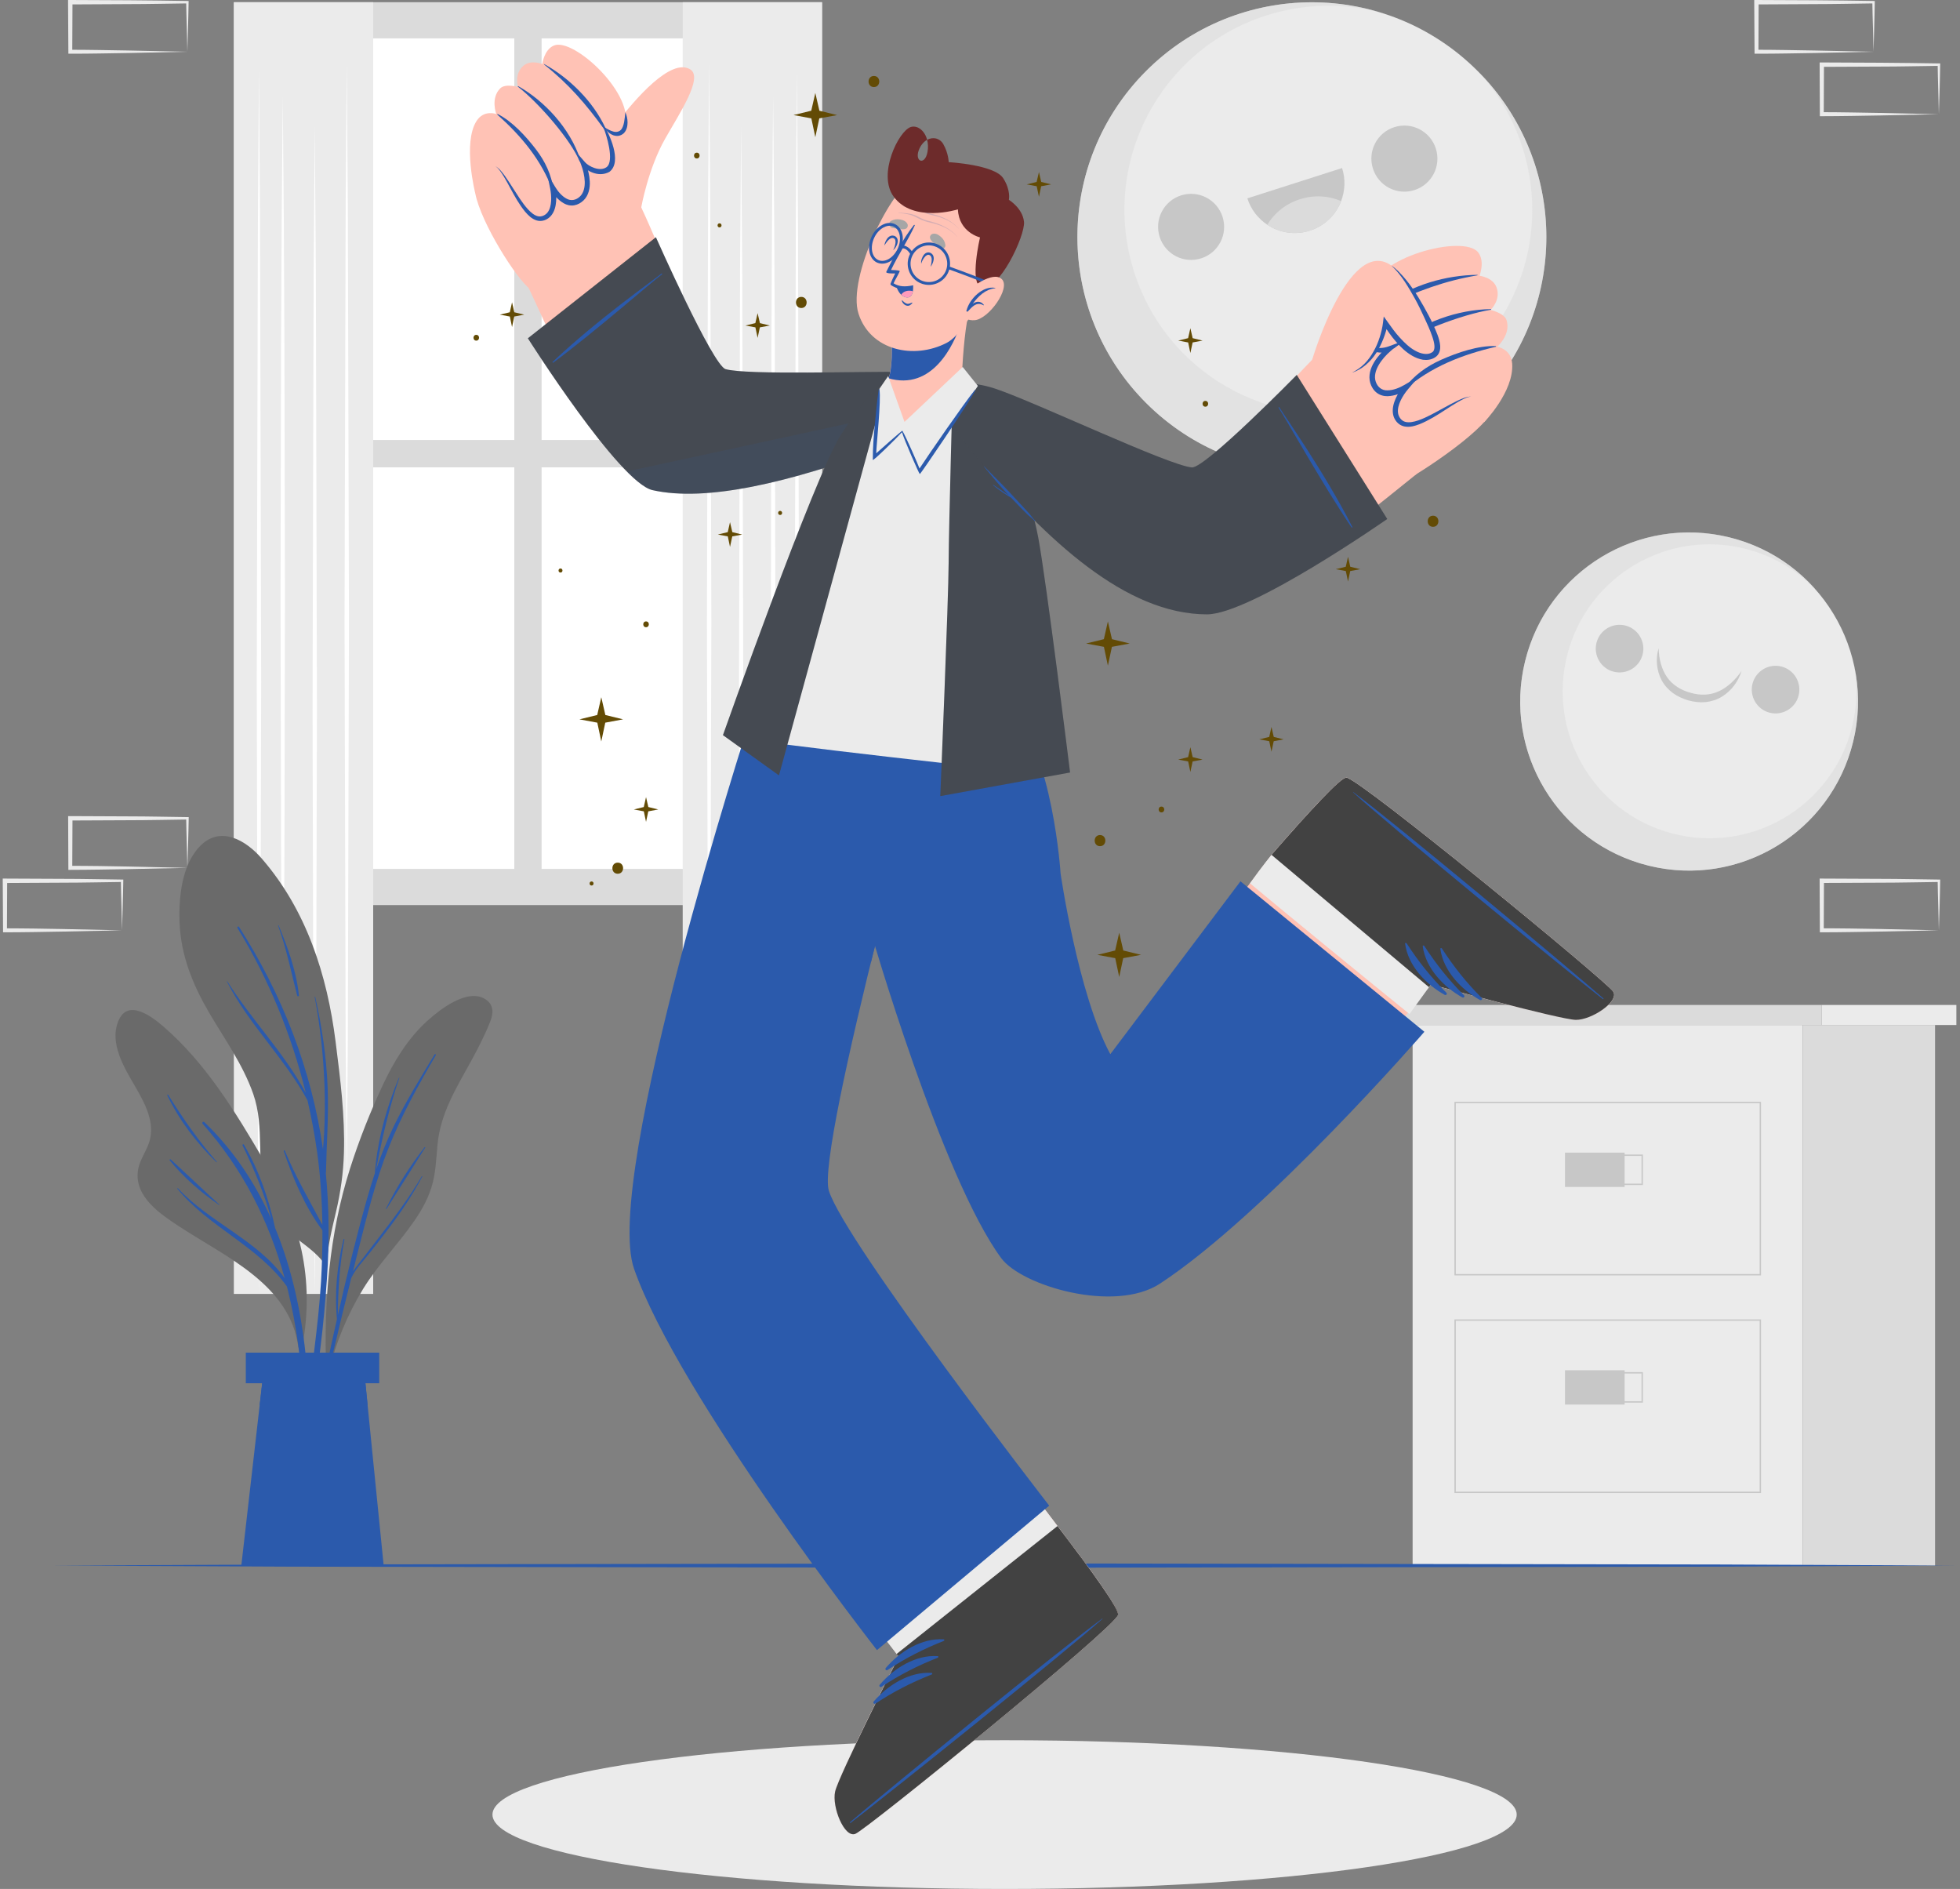 <svg width="357" height="344" viewBox="0 0 357 344" fill="none" xmlns="http://www.w3.org/2000/svg">
<rect x="0" y="0" width="357" height="344" fill="#808080" stroke="none"/>
<g clip-path="url(#clip0_576_37586)">
<path d="M149.737 0.403H42.594V164.826H149.737V0.403Z" fill="#DBDBDB"/>
<path d="M93.677 6.989H48.434V80.123H93.677V6.989Z" fill="white"/>
<path d="M143.89 6.989H98.647V80.123H143.89V6.989Z" fill="white"/>
<path d="M93.677 85.105H48.434V158.239H93.677V85.105Z" fill="white"/>
<path d="M143.89 85.105H98.647V158.239H143.89V85.105Z" fill="white"/>
<path d="M67.974 0.403H42.594V235.638H67.974V0.403Z" fill="#EBEBEB"/>
<path d="M63.157 11.592L63.35 37.018L63.422 62.452L63.559 113.32L63.422 164.188L63.35 189.622L63.157 215.056L62.955 189.622L62.891 164.188L62.754 113.32L62.891 62.452L62.963 37.018L63.157 11.592Z" fill="white"/>
<path d="M51.501 17.485L51.695 40.195L51.807 62.904L51.904 108.33L51.816 153.749L51.703 176.458L51.501 199.167L51.308 176.458L51.195 153.749L51.099 108.33L51.195 62.904L51.308 40.195L51.501 17.485Z" fill="white"/>
<path d="M57.333 22.846L57.527 49.441L57.599 76.036L57.728 129.218L57.599 182.399L57.527 208.994L57.333 235.581L57.132 208.994L57.059 182.399L56.931 129.218L57.059 76.036L57.132 49.441L57.333 22.846Z" fill="white"/>
<path d="M47.168 12.93L47.362 40.759L47.434 68.595L47.571 124.26L47.434 179.924L47.37 207.752L47.168 235.581L46.975 207.752L46.903 179.924L46.766 124.26L46.903 68.595L46.975 40.759L47.168 12.93Z" fill="white"/>
<path d="M124.349 235.637H149.729L149.729 0.403H124.349L124.349 235.637Z" fill="#EBEBEB"/>
<path d="M129.165 11.592L129.359 37.018L129.431 62.452L129.568 113.32L129.431 164.188L129.367 189.622L129.165 215.056L128.972 189.622L128.9 164.188L128.763 113.32L128.9 62.452L128.972 37.018L129.165 11.592Z" fill="white"/>
<path d="M140.821 17.485L141.014 40.195L141.127 62.904L141.223 108.33L141.127 153.749L141.014 176.458L140.821 199.167L140.619 176.458L140.507 153.749L140.418 108.33L140.507 62.904L140.619 40.195L140.821 17.485Z" fill="white"/>
<path d="M134.989 22.846L135.191 49.441L135.263 76.036L135.392 129.218L135.263 182.399L135.191 208.994L134.989 235.581L134.796 208.994L134.724 182.399L134.595 129.218L134.724 76.036L134.796 49.441L134.989 22.846Z" fill="white"/>
<path d="M145.154 12.93L145.347 40.759L145.42 68.595L145.556 124.26L145.42 179.924L145.347 207.752L145.154 235.581L144.952 207.752L144.888 179.924L144.751 124.26L144.888 68.595L144.952 40.759L145.154 12.93Z" fill="white"/>
<path d="M269.148 73.383C285.825 56.691 285.825 29.629 269.148 12.937C252.47 -3.754 225.43 -3.754 208.753 12.937C192.075 29.629 192.075 56.691 208.753 73.383C225.43 90.075 252.47 90.075 269.148 73.383Z" fill="#EBEBEB"/>
<path opacity="0.5" d="M251.959 83.872C229.494 91.062 205.459 78.656 198.275 56.181C191.09 33.697 203.478 9.641 225.934 2.451C234.561 -0.314 243.421 -0.185 251.476 2.297C244.847 0.524 237.646 0.58 230.63 2.821C211.098 9.077 200.328 29.989 206.579 49.538C212.821 69.087 233.723 79.865 253.256 73.609C272.788 67.354 283.565 46.434 277.315 26.893C275.632 21.621 272.885 16.985 269.381 13.156C273.94 17.784 277.516 23.523 279.627 30.134C286.811 52.617 274.423 76.681 251.959 83.872Z" fill="#DBDBDB"/>
<path d="M222.68 39.485C223.695 42.653 221.947 46.039 218.781 47.047C215.616 48.063 212.233 46.313 211.226 43.145C210.211 39.977 211.959 36.591 215.125 35.583C218.282 34.576 221.665 36.325 222.68 39.485Z" fill="#C7C7C7"/>
<path d="M261.527 27.055C262.542 30.223 260.794 33.608 257.629 34.616C254.464 35.632 251.081 33.883 250.074 30.714C249.059 27.546 250.807 24.16 253.972 23.153C257.13 22.145 260.513 23.886 261.527 27.055Z" fill="#C7C7C7"/>
<path d="M244.451 30.601C245.104 32.649 244.991 34.761 244.274 36.623C243.324 39.09 241.302 41.13 238.579 42C235.865 42.871 233.038 42.387 230.831 40.928C229.172 39.824 227.851 38.171 227.198 36.123L244.451 30.601Z" fill="#C7C7C7"/>
<path d="M244.274 36.623C243.324 39.09 241.302 41.13 238.58 42C235.865 42.871 233.038 42.387 230.831 40.928C232.088 38.824 234.158 37.115 236.759 36.285C239.361 35.454 242.027 35.64 244.274 36.623Z" fill="#DBDBDB"/>
<path d="M337.545 135.042C341.563 118.522 331.439 101.87 314.933 97.848C298.427 93.827 281.789 103.96 277.771 120.48C273.753 137 283.877 153.652 300.383 157.673C316.889 161.695 333.527 151.562 337.545 135.042Z" fill="#EBEBEB"/>
<path opacity="0.5" d="M299.851 157.522C283.42 153.209 273.593 136.376 277.902 119.931C282.212 103.485 299.03 93.65 315.453 97.963C321.768 99.624 327.1 103.123 331.039 107.742C327.696 104.098 323.298 101.349 318.16 100.003C303.871 96.254 289.251 104.799 285.506 119.101C281.761 133.402 290.307 148.033 304.596 151.782C318.884 155.53 333.512 146.977 337.257 132.684C338.264 128.831 338.385 124.945 337.732 121.269C338.723 125.848 338.675 130.717 337.41 135.554C333.101 151.999 316.291 161.843 299.851 157.522Z" fill="#DBDBDB"/>
<path d="M327.6 126.686C326.996 129 324.628 130.386 322.308 129.782C319.996 129.177 318.611 126.807 319.215 124.485C319.819 122.164 322.187 120.785 324.507 121.39C326.818 121.994 328.204 124.364 327.6 126.686Z" fill="#C7C7C7"/>
<path d="M299.184 119.221C298.58 121.535 296.211 122.921 293.892 122.317C291.58 121.712 290.195 119.342 290.799 117.02C291.403 114.707 293.771 113.32 296.091 113.925C298.41 114.538 299.788 116.908 299.184 119.221Z" fill="#C7C7C7"/>
<path d="M302.107 118.044C302.148 119.979 302.631 121.858 303.638 123.317C304.653 124.776 306.215 125.703 307.947 126.17C309.663 126.67 311.475 126.638 313.086 125.88C314.697 125.13 316.098 123.792 317.202 122.204C316.638 124.066 315.398 125.792 313.617 126.88C312.731 127.428 311.7 127.742 310.653 127.863C309.606 127.952 308.551 127.831 307.552 127.557C306.57 127.267 305.603 126.848 304.749 126.243C303.904 125.622 303.163 124.824 302.671 123.905C301.689 122.059 301.552 119.915 302.107 118.044Z" fill="#C7C7C7"/>
<path d="M328.373 186.664H257.299V285.103H328.373V186.664Z" fill="#EBEBEB"/>
<path d="M331.82 183.012H253.859V186.664H331.82V183.012Z" fill="#DBDBDB"/>
<path d="M356.339 183.012H331.82V186.664H356.339V183.012Z" fill="#EBEBEB"/>
<path d="M352.456 186.664H328.373V285.103H352.456V186.664Z" fill="#DBDBDB"/>
<path d="M320.632 200.771H265.039V232.139H320.632V200.771Z" stroke="#C7C7C7" stroke-width="0.25" stroke-miterlimit="10"/>
<path d="M295.912 209.905H285.055V216.153H295.912V209.905Z" fill="#C7C7C7"/>
<path d="M299.118 210.373H288.261V215.677H299.118V210.373Z" stroke="#C7C7C7" stroke-width="0.25" stroke-miterlimit="10"/>
<path d="M320.632 240.402H265.039V271.769H320.632V240.402Z" stroke="#C7C7C7" stroke-width="0.25" stroke-miterlimit="10"/>
<path d="M295.912 249.535H285.055V255.783H295.912V249.535Z" fill="#C7C7C7"/>
<path d="M299.118 250.003H288.261V255.307H299.118V250.003Z" stroke="#C7C7C7" stroke-width="0.25" stroke-miterlimit="10"/>
<path d="M34.129 158.045L23.561 158.271L18.196 158.36C16.4 158.4 14.604 158.392 12.808 158.408H12.453V158.045L12.413 149.025V148.622H12.816L23.48 148.67C27.032 148.67 30.593 148.759 34.145 148.799H34.37V149.017C34.354 150.548 34.298 152.072 34.265 153.571L34.129 158.045ZM34.129 158.045L34.016 153.491C33.975 151.991 33.927 150.508 33.911 149.025L34.129 149.242C30.576 149.283 27.016 149.371 23.464 149.371L12.8 149.42L13.202 149.017L13.162 158.037L12.8 157.675C14.556 157.691 16.311 157.683 18.076 157.715L23.375 157.804L34.129 158.045Z" fill="#EBEBEB"/>
<path d="M22.232 169.42L11.664 169.646L6.299 169.735C4.503 169.775 2.707 169.767 0.911 169.783H0.556V169.42L0.5 160.399V159.996H0.903L11.567 160.045C15.119 160.045 18.679 160.133 22.232 160.174H22.457V160.391C22.441 161.923 22.384 163.447 22.352 164.946L22.232 169.42ZM22.232 169.42L22.119 164.865C22.078 163.366 22.03 161.883 22.014 160.399L22.232 160.617C18.679 160.657 15.119 160.746 11.567 160.746L0.903 160.802L1.305 160.399L1.265 169.42L0.903 169.057C2.659 169.074 4.415 169.066 6.179 169.098L11.479 169.186L22.232 169.42Z" fill="#EBEBEB"/>
<path d="M353.149 169.42L342.581 169.646L337.217 169.735C335.421 169.775 333.624 169.767 331.828 169.783H331.474V169.42L331.434 160.399V159.996H331.836L342.501 160.045C346.053 160.045 349.613 160.133 353.165 160.174H353.391V160.391C353.375 161.923 353.318 163.447 353.286 164.946L353.149 169.42ZM353.149 169.42L353.036 164.865C352.996 163.366 352.948 161.883 352.931 160.399L353.149 160.617C349.597 160.657 346.037 160.746 342.485 160.746L331.82 160.794L332.223 160.391L332.183 169.412L331.82 169.049C333.576 169.066 335.332 169.057 337.096 169.09L342.396 169.178L353.149 169.42Z" fill="#EBEBEB"/>
<path d="M341.253 9.424L330.685 9.65L325.321 9.738C323.525 9.779 321.728 9.771 319.932 9.779H319.578V9.416L319.521 0.403V0H319.924L330.589 0.048C334.141 0.056 337.701 0.137 341.253 0.177H341.478V0.395C341.462 1.927 341.406 3.45 341.374 4.95L341.253 9.424ZM341.253 9.424L341.14 4.869C341.1 3.37 341.052 1.886 341.035 0.403L341.253 0.621C337.701 0.661 334.141 0.75 330.589 0.75L319.924 0.806L320.327 0.403L320.287 9.424L319.924 9.061C321.68 9.077 323.436 9.069 325.2 9.109L330.5 9.198L341.253 9.424Z" fill="#EBEBEB"/>
<path d="M353.149 20.799L342.581 21.024L337.217 21.113C335.421 21.153 333.624 21.145 331.828 21.161H331.474V20.799L331.434 11.778V11.375H331.836L342.501 11.423C346.053 11.431 349.613 11.512 353.165 11.552H353.391V11.77C353.375 13.302 353.318 14.825 353.286 16.325L353.149 20.799ZM353.149 20.799L353.036 16.244C352.996 14.745 352.948 13.261 352.931 11.778L353.149 11.995C349.597 12.036 346.037 12.124 342.485 12.124L331.82 12.173L332.223 11.77L332.183 20.791L331.82 20.428C333.576 20.444 335.332 20.436 337.096 20.476L342.396 20.565L353.149 20.799Z" fill="#EBEBEB"/>
<path d="M34.128 9.424L23.56 9.65L18.196 9.738C16.4 9.779 14.604 9.771 12.807 9.779H12.453V9.416L12.396 0.403V0H12.799L23.464 0.048C27.016 0.056 30.576 0.137 34.128 0.177H34.353V0.395C34.337 1.927 34.281 3.45 34.249 4.95L34.128 9.424ZM34.128 9.424L34.015 4.869C33.975 3.37 33.927 1.886 33.91 0.403L34.128 0.621C30.576 0.661 27.016 0.75 23.464 0.75L12.799 0.806L13.202 0.403L13.162 9.424L12.799 9.061C14.555 9.077 16.311 9.069 18.075 9.109L23.375 9.198L34.128 9.424Z" fill="#EBEBEB"/>
<path d="M182.978 344C234.496 344 276.259 337.936 276.259 330.457C276.259 322.977 234.496 316.913 182.978 316.913C131.461 316.913 89.697 322.977 89.697 330.457C89.697 337.936 131.461 344 182.978 344Z" fill="#EBEBEB"/>
<path d="M9.449 285.103L52.832 284.909L96.214 284.837L182.979 284.708L269.736 284.837L313.118 284.909L356.5 285.103L313.118 285.304L269.736 285.377L182.979 285.506L96.214 285.377L52.832 285.304L9.449 285.103Z" fill="#2B5AAC"/>
<path d="M61.192 220.724C60.459 223.86 59.678 226.939 59.525 230.156C59.614 230.317 59.597 230.897 59.501 230.736C59.485 231.252 58.695 231.163 58.695 230.647C58.703 230.317 58.711 229.978 58.727 229.656C56.883 227.366 54.217 225.915 52.05 223.932C50.302 222.32 49.054 220.409 48.393 218.104C46.597 211.921 48.281 205.375 46.122 199.208C44.261 193.887 40.935 189.268 38.108 184.455C35.127 179.36 32.937 174.007 32.711 168.042C32.534 163.471 33.081 157.385 36.553 153.966C40.234 150.331 44.809 153.056 47.628 156.296C55.812 165.696 59.597 177.571 61.128 189.711C61.974 196.434 62.852 203.19 62.642 209.978C62.545 213.622 62.022 217.185 61.192 220.724Z" fill="#6A6A6A"/>
<path d="M59.565 232.623C59.992 226.27 59.96 219.91 59.34 213.581C59.348 213.557 59.372 213.541 59.372 213.509C59.477 208.366 59.887 203.238 59.678 198.087C59.46 192.492 58.639 187.003 57.414 181.545C57.398 181.48 57.302 181.497 57.318 181.561C58.325 186.89 58.913 192.323 59.106 197.74C59.211 200.651 59.187 203.561 59.033 206.463C58.985 207.406 58.897 208.357 58.832 209.317V209.309C56.762 194.822 51.414 181.085 43.536 168.792C43.432 168.622 43.134 168.8 43.238 168.977C48.917 178.256 53.105 188.446 55.691 199.022C51.76 191.727 45.816 185.729 41.402 178.715C41.378 178.675 41.313 178.715 41.337 178.756C45.3 186.559 51.841 192.71 56.013 200.401C56.738 203.537 57.326 206.697 57.769 209.881C58.373 214.25 58.655 218.644 58.719 223.054C56.327 218.571 53.838 214.283 51.873 209.543C51.825 209.414 51.639 209.502 51.679 209.631C53.347 214.557 55.586 219.861 58.727 224.061C58.743 227.181 58.655 230.301 58.47 233.413C57.978 241.724 56.561 249.923 55.908 258.21C55.892 258.46 56.239 258.492 56.287 258.25C58.011 249.874 58.993 241.144 59.565 232.623Z" fill="#2B5AAC"/>
<path d="M50.745 168.517C50.721 168.461 50.632 168.501 50.657 168.558C52.171 172.758 53.033 177.006 54.128 181.311C54.176 181.504 54.458 181.464 54.442 181.263C53.991 176.901 52.428 172.548 50.745 168.517Z" fill="#2B5AAC"/>
<path d="M89.262 186.116C88.28 188.582 87.055 190.969 85.775 193.29C83.044 198.256 80.193 202.803 79.677 208.583C79.444 211.163 79.363 213.758 78.582 216.241C77.905 218.394 76.802 220.385 75.529 222.239C72.565 226.552 68.868 230.277 66.121 234.751C63.27 239.402 61.16 244.529 59.871 249.834C59.806 250.124 59.347 250.043 59.412 249.753C59.42 249.729 59.428 249.713 59.428 249.689C59.42 249.672 59.404 249.656 59.404 249.624C58.969 237.225 59.959 224.738 63.737 212.864C65.388 207.672 67.426 202.505 69.738 197.571C71.76 193.266 74.281 189.123 77.833 185.906C80.136 183.826 85.138 179.892 88.417 181.972C90.003 182.988 89.883 184.568 89.262 186.116Z" fill="#6A6A6A"/>
<path d="M76.818 214.218C74.692 217.854 72.179 221.231 69.618 224.569C68.417 226.133 67.201 227.689 66.009 229.261C65.445 230.002 64.809 230.744 64.293 231.534C64.624 230.228 64.938 228.922 65.268 227.624C66.863 221.36 68.401 215.04 70.785 209.018C73.113 203.133 76.206 197.603 79.388 192.146C79.468 192 79.243 191.896 79.154 192.041C76.536 196.346 73.878 200.65 71.68 205.189C70.447 207.728 69.416 210.332 68.506 212.993C69.577 207.301 70.858 201.835 72.727 196.321C72.743 196.273 72.67 196.241 72.654 196.289C70.375 201.69 68.731 207.777 68.272 213.629C68.272 213.638 68.28 213.646 68.28 213.654C67.741 215.266 67.249 216.886 66.79 218.523C64.841 225.456 63.125 232.461 61.539 239.499C61.563 234.855 61.861 230.293 62.731 225.714C62.747 225.609 62.594 225.585 62.57 225.689C61.418 230.405 60.902 235.371 61.37 240.224C60.765 242.901 60.185 245.577 59.614 248.254C58.397 253.969 56.899 259.782 56.19 265.586C56.174 265.739 56.384 265.771 56.416 265.626C57.262 262.498 57.777 259.258 58.47 256.089C59.171 252.913 59.887 249.745 60.62 246.577C61.7 241.966 62.819 237.362 63.971 232.767C64.736 231.083 66.218 229.591 67.33 228.172C68.546 226.625 69.77 225.069 70.954 223.497C73.162 220.562 75.191 217.515 76.915 214.266C76.963 214.202 76.859 214.153 76.818 214.218Z" fill="#2B5AAC"/>
<path d="M77.342 208.914C74.66 212.364 72.219 216.185 70.302 220.111C70.278 220.159 70.359 220.216 70.391 220.167C72.759 216.451 75.095 212.703 77.455 208.978C77.495 208.922 77.39 208.857 77.342 208.914Z" fill="#2B5AAC"/>
<path d="M24.624 197.869C26.227 200.634 28.064 203.956 27.371 207.277C26.936 209.381 25.397 211.09 25.116 213.235C24.495 217.967 29.207 221.095 32.622 223.336C41.128 228.922 52.791 233.896 54.338 245.303C54.394 245.706 55.095 245.61 55.047 245.214C55.047 245.19 55.038 245.166 55.031 245.142C55.047 245.118 55.071 245.11 55.071 245.077C56.174 239.297 56.15 233.412 54.91 227.657C53.637 221.78 51.076 216.499 48.055 211.332C42.94 202.593 37.52 193.645 29.779 186.954C27.637 185.1 23.247 181.771 21.547 185.954C19.88 190.001 22.659 194.5 24.624 197.869Z" fill="#6A6A6A"/>
<path d="M32.405 216.395C38.043 222.505 47.008 225.931 51.857 232.776C48.981 222.288 44.221 212.856 36.907 204.665C36.722 204.456 37.012 204.157 37.221 204.351C42.578 209.502 46.549 215.532 49.44 222.062C48.135 217.394 46.315 212.985 44.181 208.591C44.1 208.422 44.334 208.285 44.43 208.446C47.153 213.098 48.965 218.321 50.101 223.586C56.496 239.08 57.092 257.25 55.747 273.583C55.731 273.817 55.377 273.825 55.377 273.583C55.747 260.709 55.538 247.617 52.453 235.049C52.388 234.783 52.316 234.525 52.251 234.267C46.968 226.899 38.043 223.489 32.308 216.491C32.252 216.427 32.34 216.33 32.405 216.395Z" fill="#2B5AAC"/>
<path d="M31.1 211.147C34.064 213.863 36.971 216.645 39.936 219.361C39.968 219.385 39.928 219.442 39.895 219.418C36.665 217.233 33.387 214.347 30.922 211.324C30.818 211.203 30.979 211.042 31.1 211.147Z" fill="#2B5AAC"/>
<path d="M30.633 199.377C33.323 203.69 36.142 207.737 39.485 211.566C39.525 211.614 39.461 211.687 39.412 211.638C35.82 208.172 32.622 203.98 30.472 199.465C30.423 199.361 30.568 199.272 30.633 199.377Z" fill="#2B5AAC"/>
<path d="M43.955 285.103H69.883L66.387 250.197H47.95L43.955 285.103Z" fill="#2B5AAC"/>
<path d="M47.298 255.872H66.959L66.387 250.197H47.95L47.298 255.872Z" fill="#2B5AAC"/>
<path d="M44.771 251.901H69.072V246.33H44.771V251.901Z" fill="#2B5AAC"/>
<path d="M169.881 247.851C169.881 247.851 192.789 278.138 192.805 278.154C197.219 283.926 200.98 289.061 202.68 291.899C202.688 291.915 202.704 291.923 202.704 291.947C203.348 293.019 203.687 293.753 203.638 294.051C203.638 294.075 203.638 294.091 203.63 294.115C202.801 296.59 157.775 333.214 155.77 333.963C153.772 334.721 151.485 329.062 152.097 326.249C152.725 323.419 163.695 301.685 163.695 301.685L141.086 271.197L169.881 247.851Z" fill="#FFC2B5"/>
<path d="M188.101 271.938C188.101 271.938 192.789 278.138 192.805 278.154C197.219 283.926 200.981 289.061 202.68 291.898C202.688 291.915 202.705 291.923 202.705 291.947C203.285 293.051 203.623 293.809 203.639 294.051C203.639 294.075 203.639 294.091 203.631 294.115C202.801 296.59 157.776 333.214 155.77 333.963C153.773 334.721 151.485 329.062 152.097 326.249C152.725 323.419 163.696 301.685 163.696 301.685L158.839 295.438L188.101 271.938Z" fill="#EBEBEB"/>
<path d="M155.778 333.971C157.784 333.222 202.809 296.606 203.639 294.115C203.969 293.18 199.024 286.296 192.805 278.162C192.741 278.081 192.677 277.992 192.612 277.912L163.301 301.21L163.712 301.693C163.712 301.693 152.742 323.427 152.113 326.257C151.493 329.062 153.781 334.721 155.778 333.971Z" fill="#424242"/>
<path d="M154.868 331.803C162.31 325.442 192.91 300.492 200.747 294.776C200.812 294.728 200.844 294.768 200.788 294.825C193.554 301.29 162.745 325.991 154.973 331.932C154.803 332.053 154.715 331.94 154.868 331.803Z" fill="#2B5AAC"/>
<path d="M161.327 303.765C163.865 300.774 167.884 298.267 171.895 298.541C172.048 298.549 172.032 298.775 171.911 298.823C168.206 300.29 164.976 301.935 161.642 304.136C161.416 304.289 161.15 303.983 161.327 303.765Z" fill="#2B5AAC"/>
<path d="M160.232 306.82C162.769 303.83 166.789 301.322 170.8 301.596C170.953 301.605 170.937 301.83 170.816 301.879C167.111 303.346 163.881 304.99 160.546 307.191C160.313 307.344 160.047 307.03 160.232 306.82Z" fill="#2B5AAC"/>
<path d="M159.129 309.876C161.666 306.885 165.686 304.378 169.697 304.652C169.85 304.66 169.834 304.886 169.713 304.934C166.008 306.401 162.778 308.046 159.443 310.247C159.218 310.4 158.952 310.085 159.129 309.876Z" fill="#2B5AAC"/>
<path d="M191.106 274.195L159.733 300.5C159.733 300.5 123.624 254.348 115.488 231.058C109.697 214.476 136.463 131.499 136.463 131.499L170.663 129.177C170.663 129.177 148.521 209.099 150.977 216.862C153.982 226.318 191.106 274.195 191.106 274.195Z" fill="#2B5AAC"/>
<path d="M156.237 292.947C161.11 288.892 159.66 289.988 164.582 285.99C166.99 284.031 182.826 271.197 185.395 269.77C185.451 269.738 185.516 269.826 185.476 269.875C183.51 272.059 167.449 284.611 165.001 286.522C160.007 290.423 161.392 289.246 156.358 293.092C156.261 293.164 156.149 293.027 156.237 292.947Z" fill="#2B5AAC"/>
<path d="M180.691 268.488C174.852 261.176 169.141 253.752 163.631 246.19C158.162 238.677 152.75 231.058 147.836 223.166C146.717 221.36 145.645 219.49 145.009 217.459C144.284 215.129 144.373 212.791 144.759 210.405C145.533 205.737 146.499 201.094 147.474 196.467C149.439 187.18 151.67 177.941 154.175 168.783C156.672 159.626 159.467 150.556 162.423 141.536C162.786 140.423 163.156 139.311 163.527 138.206C163.583 138.037 163.325 137.98 163.261 138.142C159.942 147.179 156.978 156.345 154.32 165.599C151.67 174.805 149.31 184.092 147.256 193.452C146.225 198.151 145.267 202.867 144.381 207.591C143.946 209.897 143.43 212.259 143.559 214.621C143.672 216.693 144.332 218.676 145.235 220.53C146.201 222.529 147.458 224.367 148.69 226.213C149.995 228.172 151.308 230.123 152.637 232.066C155.319 235.984 158.058 239.862 160.853 243.699C166.41 251.301 172.137 258.846 178.275 265.997C179.024 266.868 179.781 267.746 180.53 268.617C180.611 268.689 180.756 268.569 180.691 268.488Z" fill="#2B5AAC"/>
<path d="M170.671 129.177C170.671 129.177 164.211 152.491 158.654 175.16C152.427 162.254 141.811 140.044 138.243 131.37L170.671 129.177Z" fill="#2B5AAC"/>
<path d="M211.354 182.318C211.354 182.318 231.781 155.449 231.797 155.425C236.566 149.943 240.843 145.227 243.275 142.994C243.283 142.978 243.299 142.97 243.315 142.962C244.234 142.116 244.886 141.632 245.192 141.624C245.216 141.624 245.232 141.616 245.257 141.616C247.85 141.93 292.699 178.771 293.834 180.585C294.978 182.399 289.896 185.769 287.012 185.728C284.12 185.68 260.649 179.263 260.649 179.263L238.893 206.164L211.354 182.318Z" fill="#FFC2B5"/>
<path d="M245.2 141.624C245.216 141.616 245.232 141.608 245.256 141.608C247.85 141.931 292.698 178.772 293.834 180.585C294.978 182.399 289.895 185.769 287.012 185.737C284.112 185.68 260.649 179.271 260.649 179.271L256.734 184.665C249.332 178.675 235.856 167.687 227.673 160.859C229.952 157.651 231.789 155.442 231.797 155.434C236.565 149.952 240.834 145.236 243.275 143.011C243.291 142.995 243.299 142.979 243.323 142.971C244.233 142.116 244.886 141.632 245.2 141.624Z" fill="#EBEBEB"/>
<path d="M293.834 180.585C292.698 178.772 247.85 141.931 245.256 141.616C244.274 141.479 238.531 147.711 231.805 155.434C231.733 155.514 231.668 155.595 231.596 155.675L260.262 179.763L260.657 179.263C260.657 179.263 284.128 185.68 287.02 185.729C289.887 185.769 294.97 182.391 293.834 180.585Z" fill="#424242"/>
<path d="M291.9 181.908C284.184 175.886 253.649 150.855 246.48 144.317C246.424 144.26 246.456 144.22 246.521 144.268C254.293 150.073 284.635 175.345 292.005 181.787C292.158 181.924 292.062 182.036 291.9 181.908Z" fill="#2B5AAC"/>
<path d="M263.154 181.174C259.722 179.287 256.46 175.837 255.929 171.855C255.904 171.702 256.13 171.669 256.202 171.782C258.377 175.12 260.632 177.965 263.46 180.795C263.653 180.988 263.403 181.311 263.154 181.174Z" fill="#2B5AAC"/>
<path d="M266.367 181.642C262.936 179.755 259.674 176.305 259.142 172.323C259.118 172.169 259.344 172.137 259.416 172.25C261.591 175.587 263.846 178.433 266.674 181.263C266.859 181.456 266.609 181.779 266.367 181.642Z" fill="#2B5AAC"/>
<path d="M269.573 182.109C266.141 180.223 262.879 176.772 262.348 172.79C262.323 172.637 262.549 172.605 262.621 172.717C264.796 176.055 267.051 178.901 269.879 181.73C270.072 181.924 269.822 182.246 269.573 182.109Z" fill="#2B5AAC"/>
<path d="M137.059 131.426C137.059 131.426 137.059 131.435 137.067 131.459C137.26 132.152 140.409 143.1 143.535 152.467C145.806 159.311 148.077 165.317 149.189 165.873C150.445 166.502 156.494 168.711 158.516 169.396C158.516 169.396 171.541 214.468 182.374 229.132C186.087 234.154 203.002 239.184 211.282 233.759C230.686 221.022 259.441 187.897 259.441 187.897L225.942 160.496L202.237 191.976C196.357 181.069 193.175 159.053 193.175 159.053C193.175 159.053 191.838 137.263 183.872 128.25L137.059 131.426Z" fill="#2B5AAC"/>
<path d="M251.322 191.896C246.28 188.058 247.674 189.227 242.672 185.334C240.223 183.431 224.154 170.887 222.181 168.711C222.14 168.662 222.205 168.582 222.261 168.606C224.831 170.033 240.682 182.851 243.09 184.81C248.02 188.8 246.562 187.712 251.443 191.751C251.524 191.823 251.411 191.968 251.322 191.896Z" fill="#2B5AAC"/>
<path d="M182.841 153.668C181.762 153.467 180.626 153.459 179.539 153.362C178.661 153.281 177.783 153.185 176.905 153.056C175.262 152.806 173.579 152.378 172.185 151.435C170.615 150.371 169.737 148.654 168.899 147.009C168.399 146.034 167.892 145.059 167.377 144.091C167.127 143.624 166.877 143.156 166.619 142.688C166.321 142.14 165.919 141.584 165.685 141.004C165.653 140.923 165.516 140.971 165.556 141.052C165.749 141.431 165.854 141.874 166.007 142.277C166.184 142.753 166.362 143.229 166.539 143.704C166.869 144.551 167.183 145.405 167.53 146.244C168.15 147.751 168.714 149.339 169.68 150.669C171.444 153.104 174.368 153.934 177.243 154.104C178.065 154.152 178.895 154.152 179.724 154.144C180.747 154.136 181.835 154.152 182.841 153.958C182.986 153.926 183.011 153.7 182.841 153.668Z" fill="#2B5AAC"/>
<path d="M145.951 164.527C150.244 165.688 154.425 167.462 158.444 169.348C158.605 169.42 158.516 169.662 158.347 169.606C154.151 168.131 149.874 166.736 145.766 165.027C145.444 164.898 145.621 164.438 145.951 164.527Z" fill="#2B5AAC"/>
<path d="M142.834 136.65C142.834 136.505 143.084 136.457 143.092 136.61C143.39 141.455 143.986 145.703 144.703 150.202C145.033 152.29 147.514 163.802 151.098 162.705C151.702 162.52 151.968 161.899 152 160.972C152.04 159.859 151.533 158.529 151.275 157.441C150.703 155.039 150.22 152.62 149.841 150.178C149.141 145.615 148.81 141.028 149.06 136.417C149.068 136.263 149.286 136.263 149.294 136.417C149.721 142.769 150.317 149.097 151.686 155.321C152.346 158.312 154.175 162.762 151.05 163.439C147.86 164.132 145.266 156.651 144.735 154.587C143.237 148.847 142.769 142.568 142.834 136.65Z" fill="#2B5AAC"/>
<path d="M151.018 163.028C151.396 163.785 151.718 164.584 152 165.382C152.218 166.002 152.5 166.671 152.475 167.341C152.467 167.47 152.298 167.494 152.226 167.413C151.759 166.897 151.533 166.172 151.251 165.543C150.921 164.817 150.583 164.1 150.276 163.358C150.067 162.866 150.776 162.56 151.018 163.028Z" fill="#2B5AAC"/>
<path d="M222.366 172.282C217.219 179.699 211.75 186.898 205.983 193.831C204.42 195.709 202.833 197.547 201.214 199.377C195.971 192.162 193.418 183.447 191.38 174.805C190.856 172.588 190.365 170.364 189.857 168.139C189.318 165.76 188.633 163.39 188.327 160.964C188.013 158.457 188.158 155.901 187.924 153.378C187.699 150.927 187.304 148.501 186.772 146.106C185.572 140.689 183.671 135.409 181.263 130.435C181.231 130.37 181.118 130.419 181.15 130.491C183.059 135.111 184.767 139.81 185.951 144.688C186.547 147.154 186.998 149.654 187.296 152.177C187.586 154.716 187.554 157.256 187.723 159.811C187.884 162.238 188.536 164.591 189.076 166.954C189.583 169.17 190.075 171.395 190.582 173.612C191.597 178.006 192.685 182.399 194.175 186.656C195.826 191.372 197.985 195.935 200.981 199.917C201.069 200.038 201.255 200.086 201.367 199.957C207.28 193.161 212.934 186.116 218.161 178.756C219.652 176.66 221.109 174.539 222.543 172.403C222.632 172.274 222.447 172.169 222.366 172.282Z" fill="#2B5AAC"/>
<path d="M202.438 191.751C202.229 192.073 202.051 192.395 201.89 192.726C201.834 192.774 201.778 192.815 201.721 192.863C201.616 192.944 201.504 193.024 201.415 193.129C201.238 193.339 201.085 193.572 200.956 193.814C200.69 194.314 200.626 194.854 200.602 195.41C200.602 195.435 200.634 195.427 200.634 195.41C200.682 194.886 200.916 194.387 201.165 193.927C201.286 193.701 201.431 193.492 201.592 193.298C201.641 193.242 201.681 193.185 201.721 193.129C201.697 193.194 201.657 193.25 201.633 193.323C201.423 193.919 201.286 194.54 201.198 195.169C201.109 195.773 201.157 196.354 201.23 196.958C201.302 197.539 201.326 198.176 201.52 198.732C201.528 198.756 201.56 198.748 201.56 198.724C201.576 198.127 201.488 197.531 201.56 196.934C201.625 196.354 201.745 195.773 201.826 195.193C201.898 194.628 202.027 194.064 202.156 193.508C202.293 192.936 202.406 192.355 202.575 191.791C202.575 191.726 202.478 191.694 202.438 191.751Z" fill="#2B5AAC"/>
<path d="M165.556 76.729C159.233 81.292 129.688 93.312 118.919 87.87C107.941 82.324 97.075 52.536 94.924 49.957C89.004 42.879 114.465 32.85 116.793 37.76C120.683 45.958 128.947 67.861 132.741 68.337C140.723 69.337 148.037 68.289 160.53 68.144C169.245 68.039 172.539 71.683 165.556 76.729Z" fill="#FFC2B5"/>
<path d="M119.467 43.201C119.467 43.201 129.825 66.556 132.161 67.225C136.043 68.329 157.122 67.604 164.694 67.733C172.273 67.862 179.554 74.569 161.625 81.268C143.703 87.967 128.568 91.457 118.846 89.257C112.789 87.886 96.148 61.606 96.148 61.606L119.467 43.201Z" fill="#484848"/>
<path opacity="0.1" d="M119.467 43.201C119.467 43.201 129.825 66.556 132.161 67.225C136.043 68.329 157.122 67.604 164.694 67.733C172.273 67.862 179.554 74.569 161.625 81.268C143.703 87.967 128.568 91.457 118.846 89.257C112.789 87.886 96.148 61.606 96.148 61.606L119.467 43.201Z" fill="#2B5AAC"/>
<path d="M100.676 65.886C108.988 58.051 118.855 51.15 120.49 49.82C120.571 49.755 120.659 49.892 120.579 49.957C118.903 51.174 108.448 60.356 100.772 66.04C100.676 66.104 100.595 65.967 100.676 65.886Z" fill="#2B5AAC"/>
<path opacity="0.1" d="M172.764 73.069C172.442 75.439 169.422 78.35 161.625 81.26C143.703 87.967 128.568 91.45 118.855 89.257C117.646 88.983 116.011 87.717 114.175 85.855C127.989 82.872 161.295 75.697 172.764 73.069Z" fill="#2B5AAC"/>
<path d="M96.559 52.65C99.056 54.504 116.696 44.12 117.099 40.944C117.171 40.348 117.058 39.219 116.793 37.76C116.801 37.752 116.801 37.752 116.801 37.752C116.801 37.752 118.041 30.738 121.15 25.265C123.752 20.67 128.142 14.14 125.725 12.64C122.205 10.456 115.665 18.042 112.169 22.629C110.929 19.751 109.592 17.389 108.311 16.3C104.05 12.681 85.492 29.658 86.572 35.237C87.619 40.622 94.054 50.787 96.559 52.65Z" fill="#FFC2B5"/>
<path d="M113.756 23.193C112.758 25.918 110.116 23.177 110.116 23.177C110.116 23.177 112.967 28.038 110.849 30.448C108.803 32.77 105.726 29.344 105.508 29.102C105.653 29.36 108.158 33.898 105.782 36.099C103.309 38.389 100.813 34.422 100.651 34.164C100.716 34.455 101.489 38.276 99.306 39.541C95.545 41.71 93.29 31.988 90.229 30.255C90.229 30.255 86.701 35.108 86.572 35.229C86.572 35.229 84.236 26.022 86.805 22.024C88.159 19.92 90.39 20.766 90.39 20.766C90.39 20.766 89.311 17.88 91.123 16.083C92.057 15.164 94.361 15.841 94.361 15.841C94.361 15.841 93.596 13.495 95.311 11.995C96.68 10.794 98.775 11.665 98.775 11.665C98.775 11.665 99.081 9.069 100.877 8.295C104.477 6.747 115.891 17.348 113.756 23.193Z" fill="#FFC2B5"/>
<path d="M99.12 11.762C99.08 11.729 99.12 11.665 99.16 11.689C103.768 14.261 108.037 18.493 110.276 23.306C110.348 23.467 110.123 23.652 110.01 23.491C106.756 18.977 103.51 15.228 99.12 11.762Z" fill="#2B5AAC"/>
<path d="M94.32 15.776C94.271 15.736 94.336 15.655 94.392 15.688C99.12 18.364 103.8 23.265 105.725 29.118C105.79 29.32 105.653 29.561 105.556 29.344C103.985 25.547 98.291 18.872 94.32 15.776Z" fill="#2B5AAC"/>
<path d="M100.643 34.632C98.581 29.094 94.948 24.773 90.583 20.871C90.526 20.823 90.607 20.742 90.663 20.774C93.321 22.105 95.842 24.878 97.622 27.208C99.33 29.433 100.417 31.787 100.836 34.56C100.852 34.664 100.691 34.745 100.643 34.632Z" fill="#2B5AAC"/>
<path d="M110.212 23.193C110.3 23.386 109.93 23.306 110.011 23.491C110.357 24.297 112.008 29.344 110.47 30.448C109.229 31.327 107.191 30.271 106.571 29.553L105.001 27.764L105.846 29.997C106.217 30.972 106.475 32.053 106.507 33.084C106.539 34.116 106.305 35.156 105.621 35.793C104.912 36.47 103.97 36.648 103.14 36.148C102.302 35.688 101.585 34.826 101.07 33.955L99.628 31.529L100.2 34.277C100.353 35.019 100.425 35.841 100.385 36.607C100.337 37.373 100.16 38.139 99.733 38.687C99.314 39.219 98.605 39.533 97.977 39.38C97.316 39.227 96.696 38.687 96.156 38.107C95.077 36.922 94.24 35.487 93.337 34.108C92.894 33.415 92.443 32.714 91.96 32.036C91.469 31.375 90.961 30.674 90.236 30.263C90.913 30.738 91.332 31.48 91.775 32.165C92.202 32.867 92.588 33.592 92.983 34.326C93.764 35.777 94.57 37.236 95.649 38.558C96.205 39.195 96.825 39.864 97.784 40.154C98.766 40.444 99.821 39.985 100.417 39.227C101.03 38.461 101.223 37.534 101.295 36.672C101.352 35.793 101.295 34.947 101.126 34.076L100.248 34.406C100.852 35.438 101.569 36.373 102.673 37.018C103.212 37.333 103.913 37.51 104.59 37.389C105.266 37.268 105.83 36.93 106.297 36.486C107.248 35.559 107.481 34.213 107.425 33.06C107.361 31.875 107.079 30.771 106.652 29.674L105.935 30.11C106.756 30.988 108.907 32.423 110.993 31.303C113.482 29.424 110.776 24.128 110.212 23.193Z" fill="#2B5AAC"/>
<path d="M110.115 23.177C110.647 23.523 111.187 23.814 111.718 23.959C112.242 24.104 112.733 23.999 113.055 23.685C113.385 23.378 113.563 22.822 113.675 22.25C113.772 21.669 113.853 21.065 113.901 20.428C114.159 21.016 114.304 21.653 114.304 22.306C114.296 22.951 114.175 23.693 113.619 24.265C113.321 24.531 112.959 24.708 112.572 24.749C112.185 24.781 111.807 24.7 111.493 24.539C110.864 24.249 110.413 23.741 110.115 23.177Z" fill="#2B5AAC"/>
<path d="M188.076 140.681C187.915 140.81 135.955 135.078 135.52 134.377C134.924 133.385 150.405 79.478 162.293 68.418C165.265 65.653 173.489 66.886 176.8 70.457C193.199 88.16 188.664 140.213 188.076 140.681Z" fill="#EBEBEB"/>
<path d="M161.842 68.418L141.883 141.205L131.678 133.877C131.678 133.877 148.351 86.717 153.151 79.212C157.944 71.707 161.842 68.418 161.842 68.418Z" fill="#484848"/>
<path opacity="0.1" d="M161.842 68.418L141.883 141.205L131.678 133.877C131.678 133.877 148.351 86.717 153.151 79.212C157.944 71.707 161.842 68.418 161.842 68.418Z" fill="#2B5AAC"/>
<path d="M173.602 67.894C173.602 67.894 172.813 95.899 172.789 102.478C172.765 109.056 171.267 144.978 171.267 144.978L194.907 140.681C194.907 140.681 190.598 105.855 189.092 97.802C187.585 89.757 181.262 70.264 173.602 67.894Z" fill="#484848"/>
<path opacity="0.1" d="M173.602 67.894C173.602 67.894 172.813 95.899 172.789 102.478C172.765 109.056 171.267 144.978 171.267 144.978L194.907 140.681C194.907 140.681 190.598 105.855 189.092 97.802C187.585 89.757 181.262 70.264 173.602 67.894Z" fill="#2B5AAC"/>
<path d="M179.201 83.638C192.942 97.721 211.154 112.788 221.287 110.636C230.445 108.685 243.598 97.939 257.968 86.363C260.819 84.065 241.786 62.799 238.991 65.548C233.489 70.973 222.197 84.823 217.984 86.355C216.18 87.008 195.971 76.907 182.729 71.852C166.652 65.725 173.724 78.027 179.201 83.638Z" fill="#FFC2B5"/>
<path d="M270.582 76.56C266.812 81.099 253.731 89.612 250.413 90.071C247.094 90.531 235.802 71.602 237.058 68.402C238.315 65.201 252.185 50.892 258.073 49.675C263.969 48.466 274.48 71.852 270.582 76.56Z" fill="#FFC2B5"/>
<path d="M249.382 53.367C248.915 56.463 252.829 55.237 252.829 55.237C252.829 55.237 247.626 58.357 248.383 61.727C249.116 64.976 253.788 63.331 254.126 63.218C253.852 63.388 249.148 66.378 250.252 69.692C251.403 73.134 255.809 70.675 256.091 70.514C255.882 70.756 253.175 73.964 254.585 76.286C257.018 80.276 264.162 72.263 267.948 72.207C267.948 72.207 270.251 76.721 270.308 76.907C270.308 76.907 275.793 71.304 275.43 66.201C275.237 63.508 272.7 63.154 272.7 63.154C272.7 63.154 275.213 60.985 274.424 58.349C274.013 56.995 271.492 56.447 271.492 56.447C271.492 56.447 273.433 54.625 272.579 52.327C271.911 50.489 269.478 50.223 269.478 50.223C269.478 50.223 270.525 47.611 269.236 45.959C266.635 42.637 250.38 46.74 249.382 53.367Z" fill="#FFC2B5"/>
<path d="M269.099 50.142C269.155 50.134 269.155 50.054 269.091 50.054C263.412 50.102 257.194 51.892 252.603 55.278C252.45 55.39 252.571 55.681 252.756 55.592C258.161 53.004 263.163 51.142 269.099 50.142Z" fill="#2B5AAC"/>
<path d="M271.564 56.406C271.628 56.398 271.612 56.285 271.54 56.293C265.692 56.374 258.741 58.583 253.9 63.113C253.731 63.267 253.739 63.573 253.948 63.412C257.396 60.639 266.215 57.285 271.564 56.406Z" fill="#2B5AAC"/>
<path d="M255.857 70.949C260.666 66.781 266.32 64.581 272.458 63.154C272.539 63.138 272.506 63.025 272.434 63.025C269.244 62.904 265.426 64.218 262.543 65.499C259.78 66.725 257.533 68.377 255.712 70.788C255.64 70.868 255.753 71.038 255.857 70.949Z" fill="#2B5AAC"/>
<path d="M252.821 55.237C251.878 55.939 250.992 56.705 250.203 57.551C249.43 58.397 248.721 59.373 248.511 60.429C248.415 60.953 248.479 61.485 248.737 61.92C249.011 62.364 249.389 62.767 249.84 63.017C250.734 63.525 251.927 63.444 252.885 63.097L255.293 62.211L253.344 63.879C252.49 64.605 251.693 65.492 251.129 66.459C250.565 67.418 250.251 68.523 250.573 69.474C250.887 70.482 251.693 71.135 252.732 71.086C253.755 71.086 254.883 70.635 255.825 70.087L258.443 68.547L256.485 70.852C255.954 71.473 255.463 72.207 255.108 72.957C254.754 73.706 254.528 74.52 254.649 75.254C254.762 75.972 255.277 76.641 255.946 76.818C256.655 77.019 257.516 76.826 258.322 76.56C259.949 75.996 261.487 75.077 263.05 74.238C263.831 73.811 264.613 73.384 265.418 72.997C266.224 72.626 267.061 72.223 267.963 72.215C267.077 72.311 266.304 72.795 265.531 73.214C264.766 73.658 264.025 74.141 263.276 74.625C261.785 75.593 260.271 76.552 258.572 77.245C257.718 77.56 256.783 77.874 255.736 77.648C254.657 77.406 253.9 76.431 253.731 75.415C253.554 74.375 253.852 73.4 254.222 72.545C254.617 71.683 255.108 70.917 255.72 70.175L256.373 70.933C255.269 71.594 254.109 72.102 252.732 72.15C252.055 72.166 251.306 71.965 250.734 71.505C250.155 71.046 249.8 70.425 249.591 69.772C249.172 68.402 249.647 67.007 250.291 65.951C250.96 64.863 251.798 63.96 252.772 63.154L253.223 63.936C251.991 64.339 250.614 64.347 249.47 63.637C248.906 63.283 248.487 62.783 248.181 62.211C247.867 61.622 247.819 60.913 247.972 60.292C248.302 59.042 249.156 58.123 249.993 57.309C250.847 56.519 251.806 55.826 252.821 55.237Z" fill="#2B5AAC"/>
<path d="M238.991 65.548C238.991 65.548 246.103 41.533 254.118 48.917C256.502 51.11 263.663 62.96 261.311 64.451C258.274 66.37 254.36 61.985 252.346 58.833C252.346 58.833 251.073 67.338 244.895 68.224C241.013 68.772 238.991 65.548 238.991 65.548Z" fill="#FFC2B5"/>
<path d="M253.409 48.345C254.473 49.046 255.326 50.03 256.14 51.005C256.953 51.997 257.67 53.053 258.339 54.141C259.66 56.334 260.892 58.542 261.835 60.977C262.06 61.59 262.261 62.227 262.318 62.952C262.342 63.315 262.318 63.718 262.173 64.105C262.1 64.298 262.02 64.46 261.859 64.669C261.714 64.838 261.553 64.984 261.375 65.088C260.691 65.532 259.901 65.604 259.185 65.516C258.468 65.395 257.823 65.129 257.227 64.79C256.043 64.113 255.093 63.178 254.247 62.194C253.385 61.211 252.668 60.147 251.968 59.066L252.781 58.881C252.604 59.873 252.322 60.792 251.968 61.703C251.613 62.614 251.178 63.484 250.655 64.306C250.123 65.121 249.471 65.862 248.73 66.483C247.989 67.112 247.135 67.588 246.225 67.878C247.078 67.459 247.86 66.91 248.52 66.249C249.189 65.588 249.72 64.814 250.179 64.008C250.639 63.202 251.009 62.34 251.291 61.453C251.573 60.574 251.798 59.647 251.903 58.76L252.04 57.632L252.709 58.575C253.434 59.59 254.15 60.614 254.996 61.517C255.826 62.42 256.72 63.291 257.751 63.855C258.742 64.419 259.982 64.718 260.804 64.186C261.569 63.782 261.271 62.42 260.884 61.3C260.489 60.139 259.966 58.986 259.434 57.849C258.903 56.705 258.363 55.568 257.759 54.463C256.535 52.303 255.286 50.07 253.409 48.345Z" fill="#2B5AAC"/>
<path d="M236.196 68.273C236.196 68.273 219.539 85.274 217.106 85.121C213.071 84.863 188.601 73.247 181.416 70.828C174.231 68.41 166.547 69.837 177.896 83.251C190.695 98.382 205.024 111.869 219.837 111.877C227.811 111.885 252.676 94.513 252.676 94.513L236.196 68.273Z" fill="#484848"/>
<path opacity="0.1" d="M236.196 68.273C236.196 68.273 219.539 85.274 217.106 85.121C213.071 84.863 188.601 73.247 181.416 70.828C174.231 68.41 166.547 69.837 177.896 83.251C190.695 98.382 205.024 111.869 219.837 111.877C227.811 111.885 252.676 94.513 252.676 94.513L236.196 68.273Z" fill="#2B5AAC"/>
<path d="M246.313 95.948C241.101 85.782 234.11 75.971 233.014 74.166C232.966 74.077 232.829 74.182 232.885 74.262C234.053 75.971 240.835 88.128 246.176 96.053C246.24 96.149 246.361 96.044 246.313 95.948Z" fill="#2B5AAC"/>
<path d="M188.513 94.763C188.11 94.4 187.812 93.908 187.449 93.505C187.063 93.078 186.668 92.65 186.273 92.223C185.5 91.401 184.735 90.579 183.97 89.748C182.439 88.096 180.828 86.532 179.25 84.928C179.226 84.903 179.193 84.944 179.218 84.968C180.659 86.709 182.077 88.459 183.64 90.103C183.672 90.135 183.712 90.176 183.744 90.208C183.438 89.998 183.132 89.797 182.826 89.587C182.19 89.16 181.561 88.733 180.925 88.297C180.885 88.273 180.845 88.33 180.877 88.362C181.465 88.846 182.069 89.305 182.705 89.724C183.027 89.942 183.35 90.151 183.688 90.353C183.841 90.442 184.002 90.538 184.155 90.627C184.743 91.24 185.323 91.852 185.911 92.457C186.314 92.876 186.724 93.279 187.135 93.682C187.546 94.085 188.054 94.408 188.424 94.843C188.48 94.916 188.577 94.819 188.513 94.763Z" fill="#2B5AAC"/>
<path d="M163.582 78.277C166.047 78.874 172.12 75.238 174.899 71.707C175.092 71.465 175.157 68.587 175.398 65.097C175.56 62.976 175.777 60.622 176.14 58.486L162.213 59.478C162.213 59.478 162.769 64.177 162.124 67.894C162.068 68.2 161.987 68.49 161.883 68.756C161.875 68.797 161.851 68.845 161.842 68.901C161.295 70.506 159.724 77.342 163.582 78.277Z" fill="#FFC2B5"/>
<path d="M161.891 68.748C161.883 68.789 161.859 68.829 161.843 68.885C162.254 69.014 162.705 69.119 163.212 69.192C170.848 70.304 174.271 61.348 175.141 58.55L162.221 59.462C162.221 59.462 162.785 64.161 162.141 67.878C162.068 68.2 161.996 68.482 161.891 68.748Z" fill="#2B5AAC"/>
<path d="M182.326 42.468C182.527 47.498 176.543 60.3 172.451 62.428C166.515 65.516 158.557 63.871 156.374 57.132C154.264 50.602 162.358 34.052 166.764 32.294C173.256 29.706 182.028 35.035 182.326 42.468Z" fill="#FFC2B5"/>
<path d="M171.098 45.209C170.751 44.943 170.486 44.645 170.171 44.354C169.817 44.024 169.503 43.798 169.39 43.298C169.334 43.032 169.543 42.702 169.793 42.613C170.381 42.42 170.912 42.718 171.347 43.105C171.823 43.516 172.088 43.959 172.193 44.588C172.306 45.185 171.549 45.547 171.098 45.209Z" fill="#A6A6A6"/>
<path d="M162.487 41.484C162.906 41.589 163.309 41.613 163.736 41.678C164.211 41.742 164.59 41.847 165.041 41.63C165.282 41.509 165.411 41.138 165.323 40.888C165.105 40.307 164.541 40.082 163.969 39.977C163.349 39.864 162.842 39.937 162.286 40.235C161.746 40.533 161.94 41.347 162.487 41.484Z" fill="#A6A6A6"/>
<path d="M166.112 55.108C165.814 55.221 165.483 55.415 165.153 55.302C164.839 55.197 164.541 54.907 164.307 54.681C164.283 54.657 164.243 54.673 164.251 54.713C164.332 55.149 164.718 55.56 165.153 55.664C165.58 55.769 165.918 55.511 166.176 55.189C166.208 55.133 166.152 55.092 166.112 55.108Z" fill="#2B5AAC"/>
<path d="M166.313 52.093C165.5 52.642 164.598 52.746 163.76 52.561C163.381 52.48 163.011 52.335 162.665 52.15C162.592 52.118 162.528 52.077 162.471 52.037C162.407 52.005 162.358 51.972 162.294 51.924C162.197 51.868 162.181 51.755 162.205 51.65V51.642C162.222 51.61 162.23 51.586 162.254 51.553C162.254 51.553 162.254 51.553 162.254 51.545L162.286 51.473C162.56 50.788 163.059 49.796 163.059 49.796C162.761 49.812 161.263 49.836 161.432 49.498C162.858 46.66 164.445 43.5 166.458 40.985C166.523 40.896 166.66 40.985 166.611 41.073C165.347 43.855 163.607 46.394 162.294 49.167C162.761 49.191 163.534 49.183 163.881 49.344C163.961 49.417 162.874 51.255 162.769 51.569C162.769 51.569 162.761 51.586 162.761 51.602C163.833 52.23 164.831 52.255 166.249 51.972C166.354 51.956 166.402 52.045 166.313 52.093Z" fill="#2B5AAC"/>
<path d="M163.212 51.98C163.212 51.98 163.462 53.045 164.154 53.681C164.412 53.915 164.718 54.101 165.097 54.157C165.87 54.27 166.168 53.641 166.273 53.036C166.361 52.545 166.321 52.061 166.321 52.061C166.321 52.061 164.887 52.585 163.212 51.98Z" fill="#2B5AAC"/>
<path d="M164.154 53.681C164.412 53.915 164.718 54.101 165.097 54.157C165.87 54.27 166.168 53.641 166.273 53.036C165.491 52.795 164.533 52.988 164.154 53.681Z" fill="#FF9BBC"/>
<path d="M170.05 47.337C170.09 47.103 170.082 46.845 169.986 46.579C169.889 46.321 169.647 46.112 169.389 46.015C169.124 45.91 168.785 45.975 168.568 46.128C168.35 46.281 168.189 46.483 168.077 46.692C168.004 46.829 167.948 46.966 167.899 47.103C167.795 47.402 167.746 47.716 167.787 48.022C167.851 47.797 167.94 47.587 168.044 47.394C168.141 47.208 168.254 47.039 168.375 46.878C168.624 46.547 168.955 46.313 169.253 46.434C169.567 46.539 169.712 46.878 169.704 47.297C169.696 47.708 169.607 48.143 169.51 48.587C169.776 48.224 169.969 47.805 170.05 47.337Z" fill="#2B5AAC"/>
<path d="M161.601 43.443C161.738 43.25 161.931 43.072 162.189 42.968C162.447 42.855 162.761 42.887 163.011 43C163.268 43.121 163.462 43.411 163.502 43.677C163.542 43.943 163.51 44.193 163.437 44.419C163.389 44.564 163.333 44.701 163.26 44.838C163.115 45.12 162.922 45.37 162.672 45.555C162.785 45.354 162.882 45.144 162.946 44.935C163.01 44.733 163.059 44.54 163.091 44.338C163.155 43.927 163.099 43.524 162.801 43.403C162.503 43.25 162.165 43.379 161.867 43.677C161.577 43.967 161.319 44.33 161.069 44.709C161.15 44.258 161.319 43.83 161.601 43.443Z" fill="#2B5AAC"/>
<g opacity="0.2">
<path d="M169.608 40.356C169.1 40.219 168.593 40.106 168.11 39.904C167.618 39.695 167.175 39.396 166.684 39.203C165.75 38.832 164.767 38.784 163.728 38.752C163.639 38.752 163.631 38.808 163.72 38.808C164.775 38.872 165.822 39.017 166.773 39.517C167.57 39.937 168.295 40.283 169.173 40.477C171.114 40.904 172.967 41.573 174.336 43.081C174.344 43.089 174.36 43.081 174.352 43.064C173.128 41.662 171.38 40.831 169.608 40.356Z" fill="#2B5AAC"/>
<path d="M170.131 39.058C169.656 38.929 169.164 38.824 168.705 38.63C168.238 38.437 167.819 38.147 167.352 37.961C166.466 37.607 165.532 37.558 164.549 37.534C164.468 37.534 164.46 37.583 164.541 37.591C165.54 37.647 166.53 37.792 167.433 38.26C168.19 38.655 168.874 38.985 169.712 39.171C171.557 39.574 173.304 40.211 174.609 41.638C174.617 41.645 174.633 41.638 174.625 41.629C173.474 40.299 171.814 39.509 170.131 39.058Z" fill="#2B5AAC"/>
</g>
<path d="M162.753 35.777C166.297 40.686 174.473 38.131 174.473 38.131C174.666 42.347 178.5 43.234 178.5 43.234C178.5 43.234 176.567 51.521 178.669 52.255C181.875 53.383 186.756 42.895 186.515 40.404C186.273 37.913 183.76 36.389 183.76 36.389C183.76 36.389 184.154 34.664 182.721 32.447C181.142 29.989 172.797 29.529 172.797 29.529C172.797 29.529 172.781 27.941 171.807 26.232C171.178 25.152 169.938 24.878 168.867 25.466C169.044 26.119 169.084 26.885 168.931 27.699C168.472 30.166 166.571 29.473 167.344 27.369C167.691 26.433 168.255 25.805 168.867 25.458C168.424 23.741 167.054 22.741 165.854 23.144C163.68 23.894 159.805 31.698 162.753 35.777Z" fill="#6D2B2B"/>
<path d="M167.112 51.279C165.315 50.134 164.792 47.74 165.936 45.942C167.079 44.145 169.472 43.621 171.268 44.765C173.064 45.91 173.587 48.304 172.444 50.102C171.477 51.618 169.616 52.23 167.981 51.69C167.675 51.593 167.385 51.456 167.112 51.279ZM166.37 46.224C165.38 47.78 165.839 49.852 167.393 50.844C168.948 51.835 171.018 51.376 172.009 49.828C172.999 48.272 172.54 46.2 170.986 45.209C170.744 45.056 170.494 44.935 170.237 44.854C168.819 44.378 167.208 44.91 166.37 46.224Z" fill="#2B5AAC"/>
<path d="M159.733 47.813C158.299 47.144 157.864 45.031 158.758 43.097C159.185 42.178 159.854 41.428 160.635 40.992C161.441 40.541 162.278 40.477 162.995 40.807C163.704 41.138 164.195 41.823 164.373 42.734C164.542 43.612 164.405 44.604 163.97 45.523C163.116 47.353 161.376 48.369 159.975 47.901C159.886 47.877 159.806 47.853 159.733 47.813ZM160.885 41.444C160.2 41.823 159.604 42.492 159.226 43.314C158.444 44.983 158.775 46.797 159.951 47.345C161.135 47.901 162.721 46.982 163.503 45.305C163.889 44.483 164.01 43.605 163.865 42.831C163.72 42.089 163.334 41.533 162.778 41.275C162.721 41.251 162.657 41.226 162.592 41.202C162.069 41.033 161.473 41.114 160.885 41.444Z" fill="#2B5AAC"/>
<path d="M165.863 46.402L166.33 46.184C166.008 45.491 165.057 44.322 163.776 44.838L163.97 45.313C165.113 44.854 165.83 46.337 165.863 46.402Z" fill="#2B5AAC"/>
<path d="M181.03 54.568L181.545 54.544C181.537 54.302 181.417 52.174 180.458 51.521C179.556 50.908 173.007 48.578 172.734 48.474L172.564 48.957C174.441 49.626 179.475 51.464 180.176 51.94C180.804 52.383 181.006 53.988 181.03 54.568Z" fill="#2B5AAC"/>
<path d="M176.575 52.674C176.575 52.674 180.828 49.207 182.479 50.844C184.131 52.48 180.079 58.107 177.534 58.309C174.988 58.51 174.755 56.156 174.755 56.156L176.575 52.674Z" fill="#FFC2B5"/>
<path d="M181.279 52.424C181.319 52.432 181.311 52.488 181.271 52.488C179.475 52.682 178.194 53.939 177.163 55.326C177.816 54.866 178.557 54.721 179.201 55.519C179.233 55.56 179.177 55.616 179.137 55.592C178.516 55.261 178.009 55.245 177.405 55.648C176.986 55.93 176.632 56.35 176.285 56.712C176.172 56.833 175.931 56.68 176.035 56.535C176.044 56.527 176.052 56.511 176.06 56.503C176.591 54.431 179.008 52.005 181.279 52.424Z" fill="#2B5AAC"/>
<path d="M161.77 68.49L164.75 76.834L175.35 66.83L178.113 70.28C178.113 70.28 167.497 86.411 167.465 85.661L164.356 78.446L159.281 83.186L160.159 70.828L161.77 68.49Z" fill="#EBEBEB"/>
<path d="M159.37 77.052C159.58 75.02 159.741 72.964 160.047 70.941C160.055 70.868 160.168 70.844 160.184 70.925C160.514 72.908 159.66 80.687 159.596 82.558C159.604 82.549 159.612 82.541 159.62 82.533C159.829 82.332 164.316 78.374 164.356 78.438C165.049 79.591 167.328 84.847 167.481 85.323C169.157 82.759 175.576 73.456 177.542 71.046C177.598 70.973 177.703 71.038 177.662 71.118C176.164 73.835 167.658 86.371 167.538 86.33C167.449 86.395 164.614 79.921 164.292 78.704C163.526 79.575 158.984 84.057 158.976 83.751C158.959 81.711 159.161 79.091 159.37 77.052Z" fill="#2B5AAC"/>
<path d="M207.828 173.886L204.582 174.491L203.857 177.917L203.132 174.491L199.886 173.886L203.116 173.096L203.857 169.856L204.598 173.096L207.828 173.886Z" fill="#634B05"/>
<path d="M152.476 20.96L149.23 21.556L148.505 24.983L147.78 21.556L144.534 20.952L147.764 20.162L148.505 16.929L149.246 20.162L152.476 20.96Z" fill="#634B05"/>
<path d="M113.491 130.999L110.245 131.604L109.52 135.03L108.795 131.604L105.541 130.999L108.779 130.209L109.52 126.969L110.261 130.209L113.491 130.999Z" fill="#634B05"/>
<path d="M205.773 117.19L202.527 117.795L201.794 121.221L201.069 117.795L197.823 117.19L201.061 116.4L201.794 113.167L202.535 116.4L205.773 117.19Z" fill="#634B05"/>
<path d="M247.755 103.655L245.934 103.993L245.532 105.904L245.129 103.993L243.309 103.655L245.121 103.211L245.532 101.397L245.942 103.211L247.755 103.655Z" fill="#634B05"/>
<path d="M135.19 97.35L133.378 97.681L132.967 99.6L132.564 97.681L130.752 97.342L132.556 96.907L132.967 95.093L133.386 96.907L135.19 97.35Z" fill="#634B05"/>
<path d="M191.452 33.576L189.639 33.915L189.237 35.833L188.826 33.915L187.014 33.576L188.818 33.133L189.237 31.327L189.648 33.133L191.452 33.576Z" fill="#634B05"/>
<path d="M233.811 134.643L231.999 134.982L231.588 136.892L231.186 134.982L229.365 134.643L231.178 134.2L231.588 132.386L232.007 134.2L233.811 134.643Z" fill="#634B05"/>
<path d="M219.04 138.327L217.227 138.666L216.817 140.576L216.414 138.666L214.602 138.327L216.406 137.884L216.817 136.078L217.235 137.884L219.04 138.327Z" fill="#634B05"/>
<path d="M219.04 62.025L217.227 62.364L216.817 64.282L216.414 62.364L214.602 62.025L216.406 61.582L216.817 59.776L217.235 61.582L219.04 62.025Z" fill="#634B05"/>
<path d="M140.216 59.284L138.404 59.615L137.993 61.533L137.591 59.615L135.778 59.284L137.583 58.841L137.993 57.027L138.412 58.841L140.216 59.284Z" fill="#634B05"/>
<path d="M95.489 57.301L93.669 57.64L93.266 59.558L92.863 57.64L91.043 57.301L92.855 56.866L93.266 55.052L93.677 56.866L95.489 57.301Z" fill="#634B05"/>
<path d="M119.894 147.412L118.082 147.751L117.671 149.67L117.268 147.751L115.456 147.412L117.26 146.969L117.671 145.163L118.09 146.969L119.894 147.412Z" fill="#634B05"/>
<path d="M211.548 146.888C210.872 146.888 210.872 147.944 211.548 147.944C212.233 147.944 212.233 146.888 211.548 146.888Z" fill="#634B05"/>
<path d="M219.547 73.005C218.87 73.005 218.87 74.061 219.547 74.061C220.223 74.061 220.231 73.005 219.547 73.005Z" fill="#634B05"/>
<path d="M126.919 27.804C126.242 27.804 126.242 28.86 126.919 28.86C127.595 28.86 127.595 27.804 126.919 27.804Z" fill="#634B05"/>
<path d="M86.75 60.977C86.073 60.977 86.073 62.033 86.75 62.033C87.426 62.025 87.426 60.977 86.75 60.977Z" fill="#634B05"/>
<path d="M117.672 113.167C116.995 113.167 116.995 114.223 117.672 114.223C118.348 114.215 118.356 113.167 117.672 113.167Z" fill="#634B05"/>
<path d="M102.094 103.526C101.619 103.526 101.611 104.267 102.094 104.267C102.569 104.275 102.569 103.526 102.094 103.526Z" fill="#634B05"/>
<path d="M131.059 40.67C130.583 40.67 130.575 41.412 131.059 41.412C131.542 41.412 131.542 40.67 131.059 40.67Z" fill="#634B05"/>
<path d="M142.093 93.038C141.618 93.038 141.61 93.779 142.093 93.779C142.576 93.787 142.576 93.038 142.093 93.038Z" fill="#634B05"/>
<path d="M107.748 160.521C107.273 160.521 107.265 161.262 107.748 161.262C108.231 161.262 108.231 160.521 107.748 160.521Z" fill="#634B05"/>
<path d="M200.36 152.072C199.063 152.072 199.063 154.095 200.36 154.095C201.657 154.095 201.657 152.072 200.36 152.072Z" fill="#634B05"/>
<path d="M261.02 93.916C259.724 93.916 259.724 95.94 261.02 95.94C262.317 95.932 262.317 93.916 261.02 93.916Z" fill="#634B05"/>
<path d="M159.177 13.834C157.88 13.834 157.88 15.857 159.177 15.857C160.474 15.849 160.474 13.834 159.177 13.834Z" fill="#634B05"/>
<path d="M145.951 54.068C144.654 54.068 144.654 56.092 145.951 56.092C147.248 56.092 147.248 54.068 145.951 54.068Z" fill="#634B05"/>
<path d="M112.517 157.094C111.22 157.094 111.212 159.118 112.517 159.118C113.813 159.11 113.821 157.094 112.517 157.094Z" fill="#634B05"/>
</g>
<defs>
<clipPath id="clip0_576_37586">
<rect width="356" height="344" fill="white" transform="translate(0.5)"/>
</clipPath>
</defs>
</svg>
